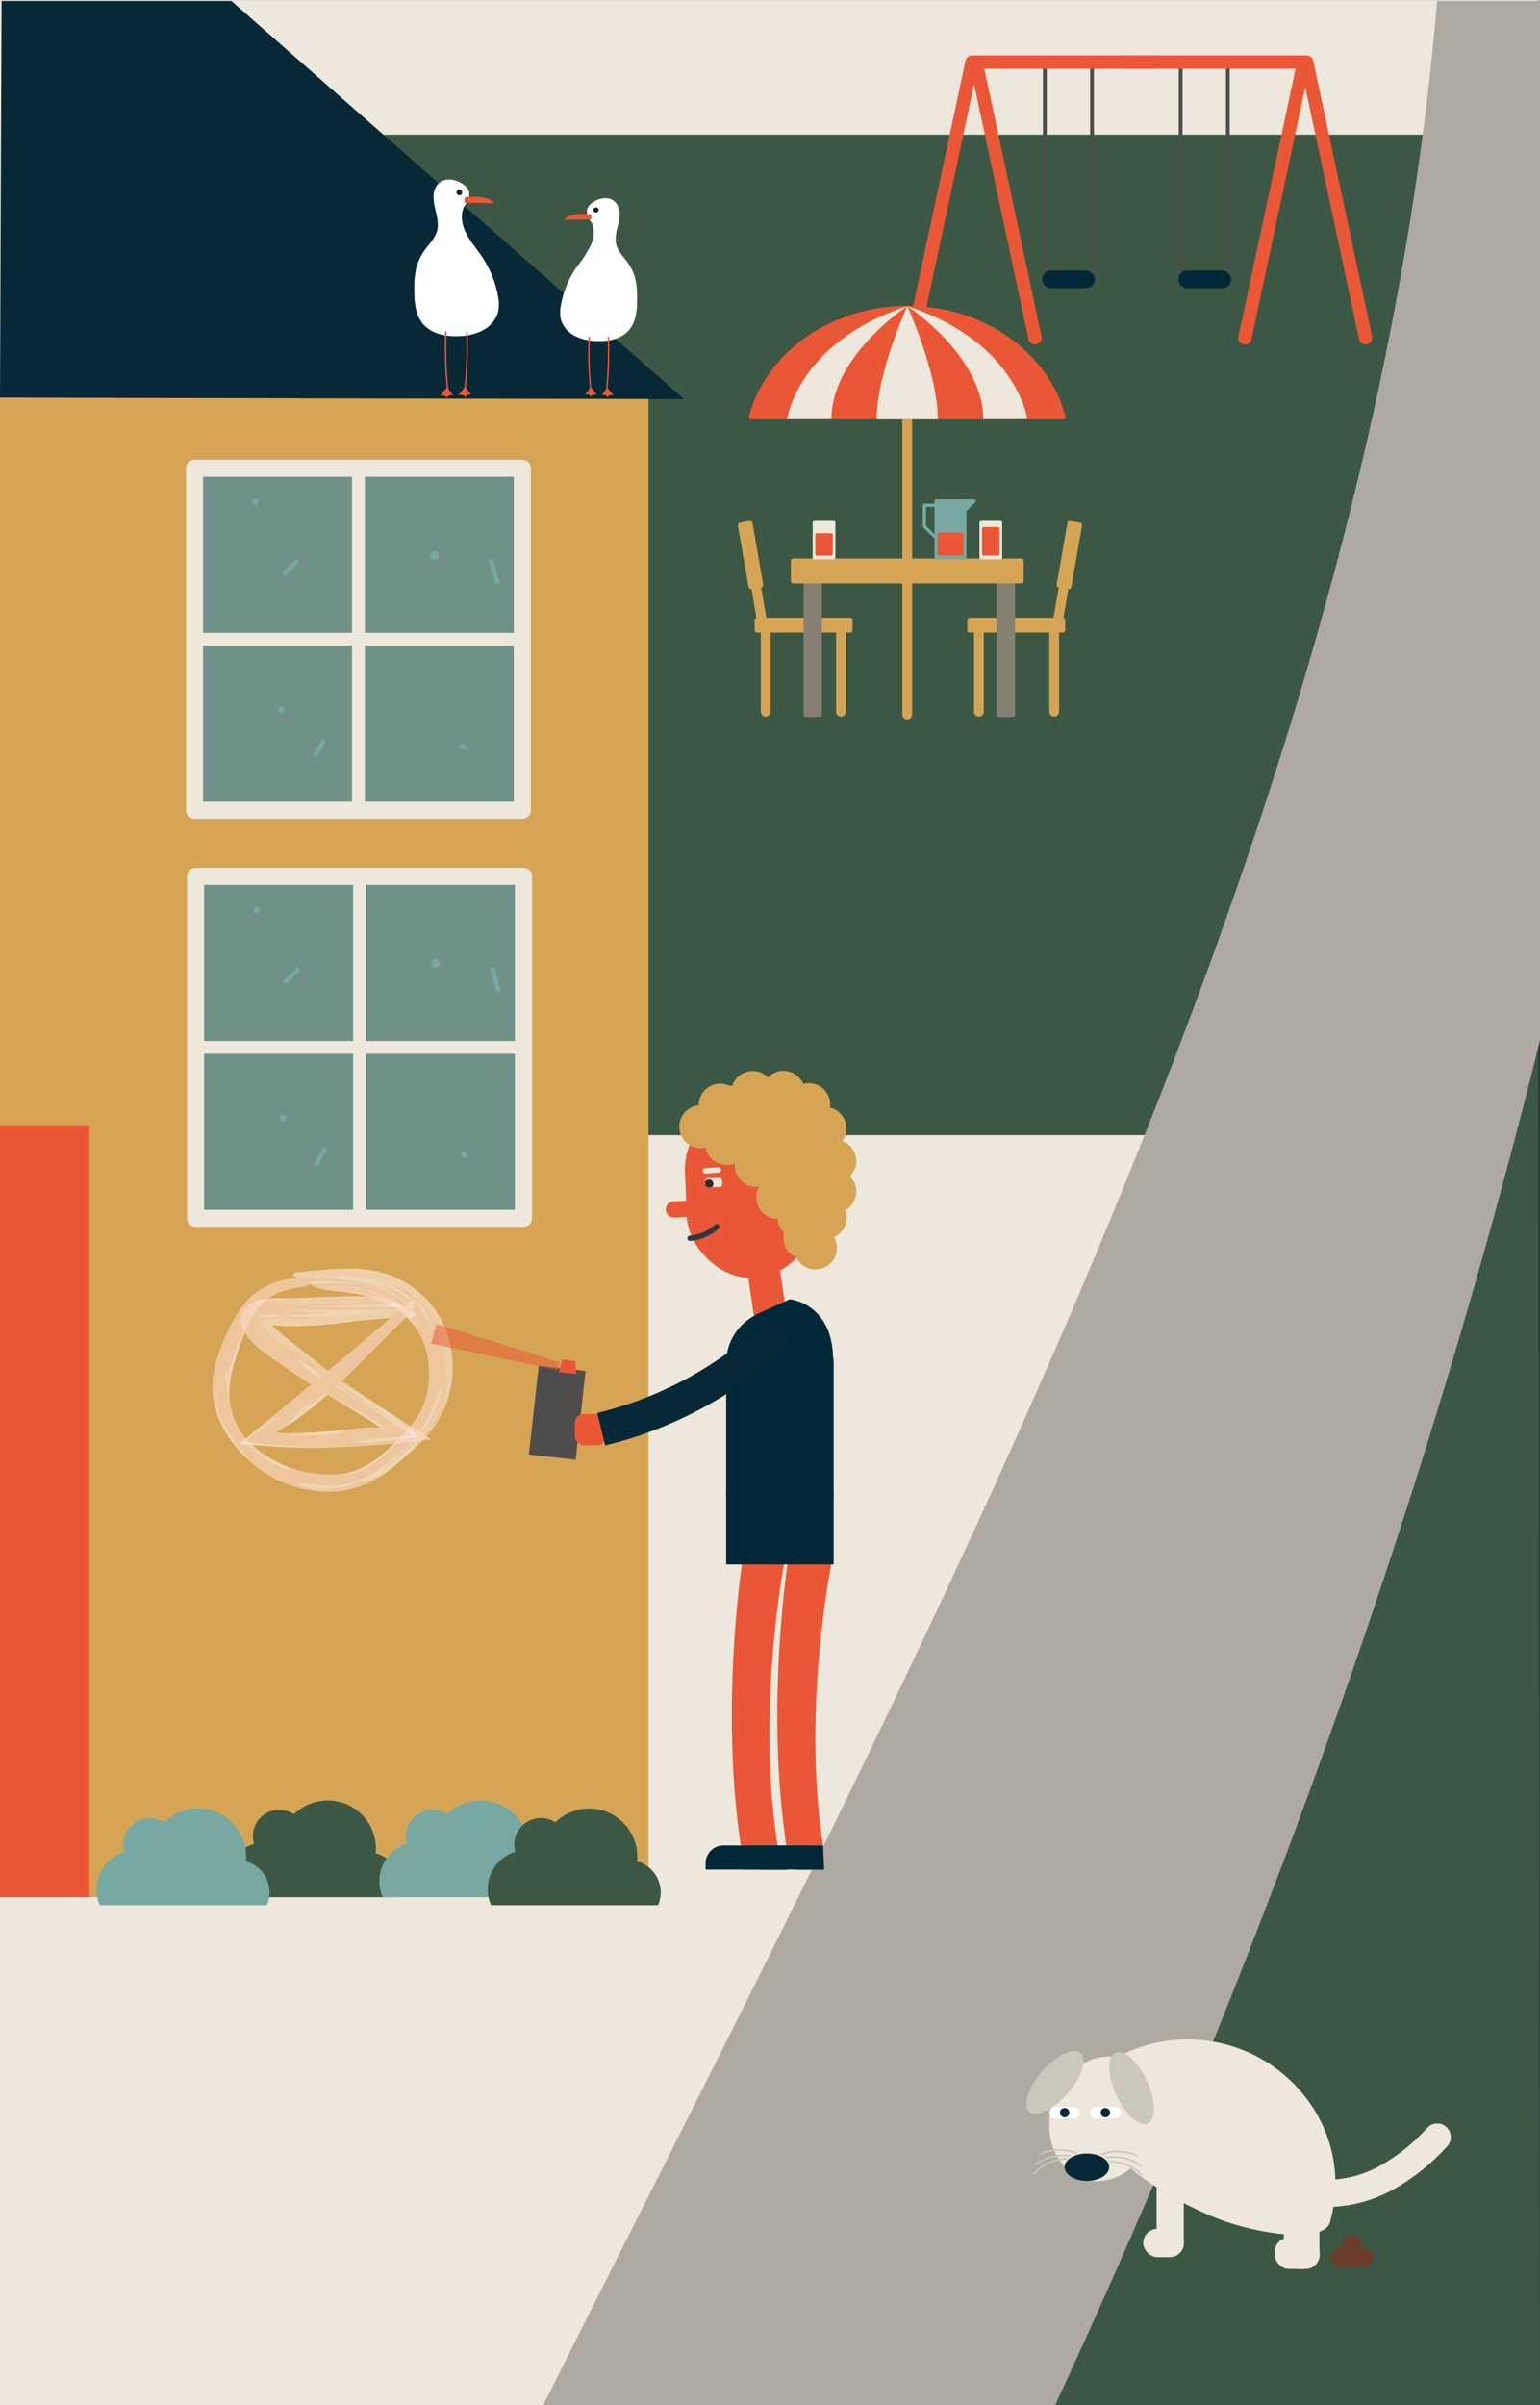 <svg id='f99e219b-ea07-4ce2-8ef9-1c2327c7e173' data-name='Layer 1' xmlns='http://www.w3.org/2000/svg' xmlns:xlink='http://www.w3.org/1999/xlink' viewBox='0 0 466.75 728.56'><rect x="0" y="0" width="466.75" height="728.56" fill="#333333" stroke="none"/><defs><style>.a247cc5a-170e-4ee7-ac40-b5eea400076a,.a2b45f0f-a719-4887-b310-19e642f1a9cf,.a36f2a56-8d18-4df1-97dc-b78d2c88c121,.a67d997e-d107-475d-8e3a-255a5af1b32e,.af14a297-0174-4891-b48c-5d0f9087dbc2,.b20cf7a8-0706-4933-ade3-5124052f14a3,.b213c96b-832f-423f-ab4d-fece70e5ec92,.b2c7c3ff-b319-4bef-8142-cd65507d2a65,.b44b4599-8213-4f92-ae9a-ce5d40f1334f,.bafd34d2-bc1b-47d8-a515-ffd41fcacd50,.bcbeab7f-966e-46c2-8e94-645b570e04c6,.eed12765-9265-40de-9f25-8a96bebb4482,.f471bc74-326e-4c15-bbf7-8d33ff5faecb,.f73bf893-81f8-4d32-8562-4db60f262992,.fcc936b0-d949-44f9-9192-854c1e36fd0c,.ff871b46-bf4f-4204-a305-812c940bd037{fill:none}.a91df6ac-412e-4d1a-ab6b-6a8b852b985d,.be8f3436-e3c0-4e41-a420-fb3c23a1dbd1{fill:#ede8db}.be27ef78-2b53-4bbd-a244-3e18f1b17fa1,.f7e32995-11a2-4adc-a9af-7de6fd1884c5{fill:#3c5743}.aa2428e7-6ac3-4e50-a50e-ef6f3e89b6c5{fill:#aeaaa1}.a42b68ee-bf65-4604-8713-0acab3426970,.b8be300c-9a5b-4890-833e-48e61e093b2a,.f1a685cc-9a70-4839-9436-42bb55c6c447{fill:#d5a555}.a5f53a61-8b38-4ee8-8ef8-a442f5c6a5a4{fill:#062837}.aa4d29d4-4fee-45a7-a023-530d96ad2733,.bb298a63-76c9-4d3b-8ed9-9760d27f6c8c,.bbd85d2c-7c77-4545-a0d7-0177220491d2{fill:#77a9a2}.b204c22b-2213-498b-b6a9-da362a9ccefc{fill:#5e5341;opacity:.27}.a36f2a56-8d18-4df1-97dc-b78d2c88c121,.a67d997e-d107-475d-8e3a-255a5af1b32e,.bcbeab7f-966e-46c2-8e94-645b570e04c6,.be8f3436-e3c0-4e41-a420-fb3c23a1dbd1,.f471bc74-326e-4c15-bbf7-8d33ff5faecb,.ff871b46-bf4f-4204-a305-812c940bd037{stroke:#ede8db}.a247cc5a-170e-4ee7-ac40-b5eea400076a,.a2b45f0f-a719-4887-b310-19e642f1a9cf,.a36f2a56-8d18-4df1-97dc-b78d2c88c121,.a67d997e-d107-475d-8e3a-255a5af1b32e,.ab006a17-d5ee-4b4e-92ca-68f34fccb90d,.af14a297-0174-4891-b48c-5d0f9087dbc2,.b20cf7a8-0706-4933-ade3-5124052f14a3,.b213c96b-832f-423f-ab4d-fece70e5ec92,.b2c7c3ff-b319-4bef-8142-cd65507d2a65,.b8be300c-9a5b-4890-833e-48e61e093b2a,.bafd34d2-bc1b-47d8-a515-ffd41fcacd50,.bbd85d2c-7c77-4545-a0d7-0177220491d2,.bcbeab7f-966e-46c2-8e94-645b570e04c6,.be8f3436-e3c0-4e41-a420-fb3c23a1dbd1,.bfb69e07-68bf-4697-b6a1-0dd8c8b2dcf9,.eed12765-9265-40de-9f25-8a96bebb4482,.f1a685cc-9a70-4839-9436-42bb55c6c447,.f471bc74-326e-4c15-bbf7-8d33ff5faecb,.f73bf893-81f8-4d32-8562-4db60f262992,.ff72adf8-f1da-41dd-9194-08a8a9518e5f,.ff871b46-bf4f-4204-a305-812c940bd037{stroke-linecap:round}.a247cc5a-170e-4ee7-ac40-b5eea400076a,.a2b45f0f-a719-4887-b310-19e642f1a9cf,.a36f2a56-8d18-4df1-97dc-b78d2c88c121,.ab006a17-d5ee-4b4e-92ca-68f34fccb90d,.af14a297-0174-4891-b48c-5d0f9087dbc2,.b20cf7a8-0706-4933-ade3-5124052f14a3,.b213c96b-832f-423f-ab4d-fece70e5ec92,.b2c7c3ff-b319-4bef-8142-cd65507d2a65,.b8be300c-9a5b-4890-833e-48e61e093b2a,.bbd85d2c-7c77-4545-a0d7-0177220491d2,.bcbeab7f-966e-46c2-8e94-645b570e04c6,.be8f3436-e3c0-4e41-a420-fb3c23a1dbd1,.bfb69e07-68bf-4697-b6a1-0dd8c8b2dcf9,.eed12765-9265-40de-9f25-8a96bebb4482,.f1a685cc-9a70-4839-9436-42bb55c6c447,.fcc936b0-d949-44f9-9192-854c1e36fd0c,.ff72adf8-f1da-41dd-9194-08a8a9518e5f{stroke-linejoin:round}.bcbeab7f-966e-46c2-8e94-645b570e04c6{stroke-width:5.17px}.a67d997e-d107-475d-8e3a-255a5af1b32e,.bafd34d2-bc1b-47d8-a515-ffd41fcacd50,.f471bc74-326e-4c15-bbf7-8d33ff5faecb,.f73bf893-81f8-4d32-8562-4db60f262992,.ff871b46-bf4f-4204-a305-812c940bd037{stroke-miterlimit:10}.f471bc74-326e-4c15-bbf7-8d33ff5faecb{stroke-width:3.88px}.ab006a17-d5ee-4b4e-92ca-68f34fccb90d,.ad93fb81-cbaf-472a-8614-feaeb72f049e,.be5314d4-a353-41fa-bd9e-6cf34a170609,.eb34a23d-3a1d-42ac-90d5-666eab3f50ad,.ff72adf8-f1da-41dd-9194-08a8a9518e5f{fill:#ea5736}.bf3c1232-508f-4526-b96a-89dcaab2650a{fill:#ddd}.ffa8504b-9868-45c8-850d-1ad9dc1f29e9{fill:#6b3c2b}.a67d997e-d107-475d-8e3a-255a5af1b32e{stroke-width:8.23px}.ff871b46-bf4f-4204-a305-812c940bd037{stroke-width:10.8px}.b1d6af05-09f6-4b1e-9da9-8cbb36a253fb{fill:#ccc7bc}.bc672955-7512-4811-97cb-5bedd26a44ba{fill:#062838}.b035e48a-0756-481c-8c7b-f3f23dc95480{fill:#fff}.b2c7c3ff-b319-4bef-8142-cd65507d2a65{stroke:#ccc7bc;stroke-width:.5px}.aa4d29d4-4fee-45a7-a023-530d96ad2733,.ad93fb81-cbaf-472a-8614-feaeb72f049e,.ba99ac19-bc32-4d91-a8c9-fd7b21fa665d,.bafd34d2-bc1b-47d8-a515-ffd41fcacd50,.be27ef78-2b53-4bbd-a244-3e18f1b17fa1,.f73bf893-81f8-4d32-8562-4db60f262992{fill-rule:evenodd}.f9c8dd20-6bc2-48eb-8250-607bc5a2c1b3{fill:#1d1d1b}.a247cc5a-170e-4ee7-ac40-b5eea400076a,.a2b45f0f-a719-4887-b310-19e642f1a9cf,.ab006a17-d5ee-4b4e-92ca-68f34fccb90d,.af14a297-0174-4891-b48c-5d0f9087dbc2,.bafd34d2-bc1b-47d8-a515-ffd41fcacd50,.f73bf893-81f8-4d32-8562-4db60f262992,.ff72adf8-f1da-41dd-9194-08a8a9518e5f{stroke:#ea5736}.f73bf893-81f8-4d32-8562-4db60f262992{stroke-width:.45px}.ba99ac19-bc32-4d91-a8c9-fd7b21fa665d,.f29af1b4-2fb8-4de1-bbd7-30b02af58f85{fill:#002838}.b213c96b-832f-423f-ab4d-fece70e5ec92{stroke:#4d4d4c;stroke-width:1.15px}.a2b45f0f-a719-4887-b310-19e642f1a9cf{stroke-width:4.03px}.b8be300c-9a5b-4890-833e-48e61e093b2a,.f1a685cc-9a70-4839-9436-42bb55c6c447{stroke:#d5a555}.b8be300c-9a5b-4890-833e-48e61e093b2a{stroke-width:2.96px}.bfb69e07-68bf-4697-b6a1-0dd8c8b2dcf9,.f1a685cc-9a70-4839-9436-42bb55c6c447,.ff72adf8-f1da-41dd-9194-08a8a9518e5f{stroke-width:1.48px}.bfb69e07-68bf-4697-b6a1-0dd8c8b2dcf9{fill:#867f72;stroke:#867f72}.ab006a17-d5ee-4b4e-92ca-68f34fccb90d,.b20cf7a8-0706-4933-ade3-5124052f14a3,.bbd85d2c-7c77-4545-a0d7-0177220491d2,.be8f3436-e3c0-4e41-a420-fb3c23a1dbd1{stroke-width:.99px}.b20cf7a8-0706-4933-ade3-5124052f14a3,.bbd85d2c-7c77-4545-a0d7-0177220491d2{stroke:#77a9a2}.bafd34d2-bc1b-47d8-a515-ffd41fcacd50{stroke-width:.41px}.be1d723d-cee3-4d51-b637-c913979c3ee7{opacity:.8}.a204bd9d-196f-4ffa-9f1c-23be9a0dfb6c{fill:#feefe9}.e8dfa97e-4f78-404d-9a51-109d3a21243f{fill:#fde7dc}.f30f06b1-23dd-4bc2-8eab-8761f0945305{fill:#fde5d9}.b1e76910-07ed-483e-9828-c0639a41beb2{fill:#fef1ea}.a462d1ca-b010-4482-85f3-88982443fbf0{fill:#fcdacb}.a342dba6-2613-4386-9b5a-b986d9d2efb6{fill:#fbd7c7}.a6ed1206-8647-45ce-97b3-d2b3c711a082{fill:#4e4d4c}.be5314d4-a353-41fa-bd9e-6cf34a170609{opacity:.51}.af14a297-0174-4891-b48c-5d0f9087dbc2{stroke-width:9.85px}.a247cc5a-170e-4ee7-ac40-b5eea400076a{stroke-width:4.92px}.eed12765-9265-40de-9f25-8a96bebb4482{stroke:#30383b}.a36f2a56-8d18-4df1-97dc-b78d2c88c121,.eed12765-9265-40de-9f25-8a96bebb4482{stroke-width:1.64px}.f4cae898-7ec1-44d2-8b47-aa814920eef5{clip-path:url(#b0be474d-4a2c-49b0-8115-6e1ae76329c1)}.fb41adfb-4eb2-4d3c-b3d4-646adc978bcc{fill:#2e2d2c}.fcc936b0-d949-44f9-9192-854c1e36fd0c{stroke:#062837;stroke-width:10.11px}</style><clipPath id='b0be474d-4a2c-49b0-8115-6e1ae76329c1'><rect class='b44b4599-8213-4f92-ae9a-ce5d40f1334f' x='213.7' y='356.89' width='5.14' height='2.77' rx='0.78' transform='translate(-13.87 8.75) rotate(-2.25)'/></clipPath></defs><rect class='a91df6ac-412e-4d1a-ab6b-6a8b852b985d' y='-1801.23' width='465.11' height='2577.43'/><rect class='f7e32995-11a2-4adc-a9af-7de6fd1884c5' x='91' y='40.8' width='359.84' height='303.05'/><polygon class='f7e32995-11a2-4adc-a9af-7de6fd1884c5' points='407.73 242.62 465.96 128.15 466.75 729.65 211.38 729.65 407.73 242.62'/><path class='aa2428e7-6ac3-4e50-a50e-ef6f3e89b6c5' d='M313.21,742.67C422,511.88,500,254.35,517.54-1.81L435.63-.59c-21.05,255.9-162.88,512.47-277.38,741.91Z'/><rect class='a42b68ee-bf65-4604-8713-0acab3426970' y='120.64' width='196.54' height='454.03'/><polygon class='a5f53a61-8b38-4ee8-8ef8-a442f5c6a5a4' points='0 120.5 207.31 120.87 0.73 -60.72 0 120.5'/><g><rect class='bb298a63-76c9-4d3b-8ed9-9760d27f6c8c' x='59.28' y='265.46' width='99.36' height='103.59'/><g><circle class='b44b4599-8213-4f92-ae9a-ce5d40f1334f' cx='132.04' cy='291.84' r='1.33'/><path class='b44b4599-8213-4f92-ae9a-ce5d40f1334f' d='M110,317.34a.92.92,0,1,0,.92.91A.91.91,0,0,0,110,317.34Z'/><path class='b44b4599-8213-4f92-ae9a-ce5d40f1334f' d='M77.68,274.71a.92.92,0,1,0,0,1.83.92.92,0,0,0,0-1.83Z'/><path class='b44b4599-8213-4f92-ae9a-ce5d40f1334f' d='M85.65,337.79a.92.92,0,1,0,.91.91A.92.92,0,0,0,85.65,337.79Z'/><circle class='b44b4599-8213-4f92-ae9a-ce5d40f1334f' cx='140.6' cy='349.79' r='0.91'/><path class='b204c22b-2213-498b-b6a9-da362a9ccefc' d='M60,266.4V370h99.36V266.4Zm17.73,10.14a.92.92,0,1,1,.91-.91A.92.92,0,0,1,77.68,276.54Zm8,63.08a.92.92,0,1,1,.91-.92A.92.92,0,0,1,85.65,339.62Zm1-41.47-.91-.91,4.33-4.34.91.92Zm9.6,54.9-1.12-.64,2.8-5,1.12.64ZM110,319.17a.92.92,0,1,1,.92-.92A.92.92,0,0,1,110,319.17Zm22.07-26a1.33,1.33,0,1,1,1.33-1.33A1.33,1.33,0,0,1,132,293.17Zm8.56,57.53a.92.92,0,1,1,.91-.91A.92.92,0,0,1,140.6,350.7Zm10-50-2.15-7.31,1.24-.36,2.15,7.3Z'/></g><rect class='bcbeab7f-966e-46c2-8e94-645b570e04c6' x='59.28' y='265.46' width='99.36' height='103.59'/><line class='f471bc74-326e-4c15-bbf7-8d33ff5faecb' x1='59.28' y1='317.26' x2='158.64' y2='317.26'/><line class='f471bc74-326e-4c15-bbf7-8d33ff5faecb' x1='108.96' y1='265.46' x2='108.96' y2='369.06'/></g><rect class='eb34a23d-3a1d-42ac-90d5-666eab3f50ad' y='340.81' width='27.12' height='233.85'/><rect class='bf3c1232-508f-4526-b96a-89dcaab2650a' y='-98.06' width='466.18' height='98.36'/><g><rect class='bb298a63-76c9-4d3b-8ed9-9760d27f6c8c' x='58.95' y='141.83' width='99.36' height='103.59'/><g><circle class='b44b4599-8213-4f92-ae9a-ce5d40f1334f' cx='131.7' cy='168.21' r='1.33'/><path class='b44b4599-8213-4f92-ae9a-ce5d40f1334f' d='M109.64,193.71a.92.92,0,1,0,.91.91A.92.92,0,0,0,109.64,193.71Z'/><path class='b44b4599-8213-4f92-ae9a-ce5d40f1334f' d='M77.35,151.08a.92.92,0,1,0,.91.92A.92.92,0,0,0,77.35,151.08Z'/><path class='b44b4599-8213-4f92-ae9a-ce5d40f1334f' d='M85.31,214.16a.92.92,0,1,0,.92.91A.91.91,0,0,0,85.31,214.16Z'/><circle class='b44b4599-8213-4f92-ae9a-ce5d40f1334f' cx='140.26' cy='226.16' r='0.91'/><path class='b204c22b-2213-498b-b6a9-da362a9ccefc' d='M59.62,142.77V246.36H159V142.77Zm17.73,10.14a.92.92,0,1,1,.91-.91A.92.92,0,0,1,77.35,152.91Zm8,63.08a.92.92,0,1,1,.92-.92A.92.92,0,0,1,85.31,216Zm1-41.47-.91-.91,4.33-4.33.92.91Zm9.61,54.9-1.13-.63,2.8-5,1.13.64Zm13.71-33.88a.92.92,0,1,1,.91-.92A.92.92,0,0,1,109.64,195.54Zm22.06-26a1.33,1.33,0,1,1,1.33-1.33A1.33,1.33,0,0,1,131.7,169.54Zm8.56,57.54a.92.92,0,1,1,.92-.92A.92.92,0,0,1,140.26,227.08Zm10-50.05-2.15-7.31,1.23-.36,2.16,7.3Z'/></g><rect class='bcbeab7f-966e-46c2-8e94-645b570e04c6' x='58.95' y='141.83' width='99.36' height='103.59'/><line class='f471bc74-326e-4c15-bbf7-8d33ff5faecb' x1='58.95' y1='193.63' x2='158.31' y2='193.63'/><line class='f471bc74-326e-4c15-bbf7-8d33ff5faecb' x1='108.63' y1='141.83' x2='108.63' y2='245.43'/></g><g><rect class='ffa8504b-9868-45c8-850d-1ad9dc1f29e9' x='403.15' y='680.85' width='13.08' height='5.86' rx='2.93'/><rect class='ffa8504b-9868-45c8-850d-1ad9dc1f29e9' x='406.76' y='676.85' width='5.86' height='5.86' rx='2.93'/><rect class='a91df6ac-412e-4d1a-ab6b-6a8b852b985d' x='346.5' y='675.15' width='12.34' height='8.57' rx='4.28'/><rect class='a91df6ac-412e-4d1a-ab6b-6a8b852b985d' x='386.34' y='677.83' width='13.63' height='9.47' rx='4.28'/><g><g><path class='b44b4599-8213-4f92-ae9a-ce5d40f1334f' d='M361.68,672.06l7.59,2.93'/><path class='a91df6ac-412e-4d1a-ab6b-6a8b852b985d' d='M403,673.42a42.15,42.15,0,0,0-3.73-32.77,45.18,45.18,0,0,0-59.91-17.9,42.14,42.14,0,0,0-21.09,25.36l42.36,12.66Z'/><path class='a91df6ac-412e-4d1a-ab6b-6a8b852b985d' d='M403,673.38c1.36-4.58-9.38-11.84-24-16.2s-39.5-6.35-37.81-2.26c1.27,3.06,18.24,14.48,32.86,18.85S401.67,678,403,673.38Z'/><ellipse class='a91df6ac-412e-4d1a-ab6b-6a8b852b985d' cx='331.79' cy='639.98' rx='19.04' ry='15.89' transform='matrix(0.29, -0.96, 0.96, 0.29, -376.37, 774.76)'/><line class='a67d997e-d107-475d-8e3a-255a5af1b32e' x1='354.66' y1='652.32' x2='354.66' y2='679.26'/><line class='ff871b46-bf4f-4204-a305-812c940bd037' x1='394.5' y1='656.1' x2='394.5' y2='681.93'/><ellipse class='b1d6af05-09f6-4b1e-9da9-8cbb36a253fb' cx='319.74' cy='630.73' rx='11.81' ry='5.13' transform='translate(-365.42 455.77) rotate(-48.79)'/><ellipse class='b1d6af05-09f6-4b1e-9da9-8cbb36a253fb' cx='343.01' cy='632.43' rx='5.13' ry='11.81' transform='translate(-232.7 200.94) rotate(-24.67)'/><ellipse class='bc672955-7512-4811-97cb-5bedd26a44ba' cx='329.42' cy='656.47' rx='6.75' ry='4.15'/><rect class='b035e48a-0756-481c-8c7b-f3f23dc95480' x='318.02' y='638.24' width='9.3' height='3.42' rx='1.71'/><rect class='b035e48a-0756-481c-8c7b-f3f23dc95480' x='330.37' y='638.24' width='9.3' height='3.42' rx='1.71'/><circle class='bc672955-7512-4811-97cb-5bedd26a44ba' cx='322.67' cy='639.95' r='1.42'/><circle class='bc672955-7512-4811-97cb-5bedd26a44ba' cx='335.02' cy='639.95' r='1.42'/><path class='a67d997e-d107-475d-8e3a-255a5af1b32e' d='M401.32,664.39a37.5,37.5,0,0,0,18.94-4.75,59.9,59.9,0,0,0,15.34-12.3'/></g><path class='b2c7c3ff-b319-4bef-8142-cd65507d2a65' d='M315.43,652.45a13.84,13.84,0,0,1,10.79-.23'/><path class='b2c7c3ff-b319-4bef-8142-cd65507d2a65' d='M344.46,652.93a13.89,13.89,0,0,0-10.79-.23'/><path class='b2c7c3ff-b319-4bef-8142-cd65507d2a65' d='M324.38,653.1a13.85,13.85,0,0,0-10.49,2.57'/><path class='b2c7c3ff-b319-4bef-8142-cd65507d2a65' d='M335.42,653.57a13.84,13.84,0,0,1,10.49,2.57'/><path class='b2c7c3ff-b319-4bef-8142-cd65507d2a65' d='M323.32,653.93a13.89,13.89,0,0,0-9.86,4.41'/><path class='b2c7c3ff-b319-4bef-8142-cd65507d2a65' d='M336.16,654.76a13.9,13.9,0,0,1,10,4.12'/></g></g><g><path class='b035e48a-0756-481c-8c7b-f3f23dc95480' d='M140.14,64a16.89,16.89,0,0,1,1.45-2.88,4.33,4.33,0,0,0,.56-3.1,4.23,4.23,0,0,0-1.65-2.09c-2.13-1.6-5.35-2.25-7.38-.51s-1.91,4.53-1.41,7,1.39,4.94.79,7.36S130,73.94,128.55,76a15.78,15.78,0,0,0-2.43,5.4,27.54,27.54,0,0,0-.54,6.73c0,3.45.33,7.14,2.49,9.83,2.57,3.19,7.08,4.08,11.17,3.86a16.45,16.45,0,0,0,7.18-1.81A9,9,0,0,0,151,94.33a11.16,11.16,0,0,0,.06-3.91,31.55,31.55,0,0,0-5.78-13.81c-1.57-2.24-3.37-4.36-4.44-6.88s-1.29-5.61.26-7.87'/><path class='ad93fb81-cbaf-472a-8614-feaeb72f049e' d='M141.18,59.7c3.09-.22,6.73-.26,8.68,1.84l-9.09-.13,0-1.56'/><circle class='f9c8dd20-6bc2-48eb-8250-607bc5a2c1b3' cx='139.22' cy='58.29' r='0.85'/><path class='f73bf893-81f8-4d32-8562-4db60f262992' d='M135.14,100.53a122,122,0,0,0,.46,16.77'/><path class='f73bf893-81f8-4d32-8562-4db60f262992' d='M141.49,100.53A122,122,0,0,1,141,117.3'/><path class='ad93fb81-cbaf-472a-8614-feaeb72f049e' d='M133.35,120a1.64,1.64,0,0,1,1.21-.16,1.66,1.66,0,0,1,1,.71,1.21,1.21,0,0,1,.52-.72,1.28,1.28,0,0,1,.39-.07,5.58,5.58,0,0,1,1,0c-.16,0-.45-.41-.55-.53a6.14,6.14,0,0,1-.49-.65c-.3-.45-.52-1-.8-1.42a13.87,13.87,0,0,0-1.09,1.34Z'/><path class='ad93fb81-cbaf-472a-8614-feaeb72f049e' d='M138.85,119.83a1.66,1.66,0,0,1,1.21-.17,1.69,1.69,0,0,1,1,.71,1.16,1.16,0,0,1,.52-.71,1,1,0,0,1,.38-.08,4.76,4.76,0,0,1,1,0c-.16,0-.45-.42-.55-.54a5.2,5.2,0,0,1-.48-.65c-.3-.45-.52-1-.81-1.41a13.92,13.92,0,0,0-1.08,1.33Z'/></g><path class='b44b4599-8213-4f92-ae9a-ce5d40f1334f' d='M123.39,517.15l.71,34.6'/><path class='be27ef78-2b53-4bbd-a244-3e18f1b17fa1' d='M113.86,561.38c0-.45.07-.91.07-1.38A14.6,14.6,0,0,0,89.1,549.57a8,8,0,0,0-12.45,6.75A7.81,7.81,0,0,0,77,558.5a11.91,11.91,0,0,0-7.36,16.17h50.61a9.75,9.75,0,0,0-6.35-13.29Z'/><path class='aa4d29d4-4fee-45a7-a023-530d96ad2733' d='M74.54,563.82c0-.45.07-.92.07-1.38A14.61,14.61,0,0,0,49.78,552a8.06,8.06,0,0,0-12.45,6.76,8.18,8.18,0,0,0,.31,2.17,11.91,11.91,0,0,0-7.36,16.17H80.89a9.74,9.74,0,0,0-6.35-13.28Z'/><path class='aa4d29d4-4fee-45a7-a023-530d96ad2733' d='M160.23,561.38a12.5,12.5,0,0,0,.07-1.38,14.6,14.6,0,0,0-24.83-10.43A8,8,0,0,0,123,556.32a8.2,8.2,0,0,0,.31,2.18A11.91,11.91,0,0,0,116,574.67h50.61a9.75,9.75,0,0,0-6.35-13.29Z'/><path class='be27ef78-2b53-4bbd-a244-3e18f1b17fa1' d='M193.09,563.82c0-.45.07-.92.07-1.38A14.61,14.61,0,0,0,168.33,552a8.06,8.06,0,0,0-12.45,6.76,7.8,7.8,0,0,0,.31,2.17,11.88,11.88,0,0,0-7.36,16.17h50.61a9.74,9.74,0,0,0-6.35-13.28Z'/><rect class='f29af1b4-2fb8-4de1-bbd7-30b02af58f85' x='252.83' y='96.07' width='17.16' height='5.77' rx='2.88'/><g><line class='b213c96b-832f-423f-ab4d-fece70e5ec92' x1='316.68' y1='18.79' x2='316.68' y2='85.24'/><line class='b213c96b-832f-423f-ab4d-fece70e5ec92' x1='330.98' y1='18.79' x2='330.98' y2='85.24'/><line class='b213c96b-832f-423f-ab4d-fece70e5ec92' x1='357.84' y1='18.79' x2='357.84' y2='85.24'/><line class='b213c96b-832f-423f-ab4d-fece70e5ec92' x1='372.14' y1='18.79' x2='372.14' y2='85.24'/><polyline class='a2b45f0f-a719-4887-b310-19e642f1a9cf' points='276.76 102.35 294.61 18.79 349.41 18.79'/><polyline class='a2b45f0f-a719-4887-b310-19e642f1a9cf' points='413.89 102.35 396.04 18.79 341.24 18.79'/><line class='a2b45f0f-a719-4887-b310-19e642f1a9cf' x1='313.7' y1='102.35' x2='295.85' y2='18.79'/><line class='a2b45f0f-a719-4887-b310-19e642f1a9cf' x1='377.32' y1='102.35' x2='395.17' y2='18.79'/><rect class='f29af1b4-2fb8-4de1-bbd7-30b02af58f85' x='315.84' y='81.94' width='15.98' height='5.37' rx='2.69'/><rect class='f29af1b4-2fb8-4de1-bbd7-30b02af58f85' x='357.13' y='81.94' width='15.98' height='5.37' rx='2.69'/></g><g><line class='b8be300c-9a5b-4890-833e-48e61e093b2a' x1='254.88' y1='188.99' x2='254.88' y2='215.59'/><line class='b8be300c-9a5b-4890-833e-48e61e093b2a' x1='232.07' y1='188.99' x2='232.07' y2='215.59'/><line class='b8be300c-9a5b-4890-833e-48e61e093b2a' x1='229.13' y1='177.5' x2='230.88' y2='187.84'/><rect class='f1a685cc-9a70-4839-9436-42bb55c6c447' x='229.46' y='187.84' width='28.19' height='3.02' transform='translate(487.11 378.7) rotate(-180)'/><rect class='f1a685cc-9a70-4839-9436-42bb55c6c447' x='218.01' y='166.6' width='18.92' height='3.02' transform='translate(100.84 421.03) rotate(-99.87)'/></g><g><line class='b8be300c-9a5b-4890-833e-48e61e093b2a' x1='296.7' y1='188.99' x2='296.7' y2='215.59'/><line class='b8be300c-9a5b-4890-833e-48e61e093b2a' x1='319.51' y1='188.99' x2='319.51' y2='215.59'/><line class='b8be300c-9a5b-4890-833e-48e61e093b2a' x1='322.45' y1='177.5' x2='320.69' y2='187.84'/><rect class='f1a685cc-9a70-4839-9436-42bb55c6c447' x='293.92' y='187.84' width='28.19' height='3.02'/><rect class='f1a685cc-9a70-4839-9436-42bb55c6c447' x='314.64' y='166.6' width='18.92' height='3.02' transform='translate(102.93 458.6) rotate(-80.13)'/></g><rect class='bfb69e07-68bf-4697-b6a1-0dd8c8b2dcf9' x='244.28' y='172.93' width='4.1' height='43.52'/><rect class='bfb69e07-68bf-4697-b6a1-0dd8c8b2dcf9' x='302.82' y='172.93' width='4.1' height='43.52'/><line class='b8be300c-9a5b-4890-833e-48e61e093b2a' x1='274.97' y1='103.66' x2='274.97' y2='216.46'/><g><path class='ff72adf8-f1da-41dd-9194-08a8a9518e5f' d='M227.72,126.28h94.5C317.19,107.44,298,93.4,275,93.4S232.76,107.44,227.72,126.28Z'/><path class='a91df6ac-412e-4d1a-ab6b-6a8b852b985d' d='M275,92.74S265.7,113,265.7,127H275Z'/><path class='a91df6ac-412e-4d1a-ab6b-6a8b852b985d' d='M275,92.74S284.24,113,284.24,127H275Z'/><path class='a91df6ac-412e-4d1a-ab6b-6a8b852b985d' d='M275,92.74s-23,15-23,34.21H238.57S241.77,103.62,275,92.74Z'/><path class='a91df6ac-412e-4d1a-ab6b-6a8b852b985d' d='M275,92.74s23,15,23,34.21h13.37S308.18,103.62,275,92.74Z'/></g><rect class='f1a685cc-9a70-4839-9436-42bb55c6c447' x='240.44' y='169.91' width='69.07' height='6.05'/><rect class='be8f3436-e3c0-4e41-a420-fb3c23a1dbd1' x='297.35' y='158.28' width='5.9' height='10.66'/><rect class='ab006a17-d5ee-4b4e-92ca-68f34fccb90d' x='298.14' y='160.14' width='4.32' height='7.66'/><rect class='be8f3436-e3c0-4e41-a420-fb3c23a1dbd1' x='246.8' y='158.28' width='5.9' height='10.66'/><rect class='ab006a17-d5ee-4b4e-92ca-68f34fccb90d' x='247.59' y='162.02' width='4.32' height='5.77'/><rect class='bbd85d2c-7c77-4545-a0d7-0177220491d2' x='283.74' y='151.76' width='8.68' height='17.17'/><polyline class='b20cf7a8-0706-4933-ade3-5124052f14a3' points='284.24 153.06 280.17 153.06 280.17 159.43 283.85 163.1'/><polyline class='bbd85d2c-7c77-4545-a0d7-0177220491d2' points='291.8 151.76 295.26 151.76 292.2 154.82'/><rect class='ab006a17-d5ee-4b4e-92ca-68f34fccb90d' x='284.64' y='161.75' width='6.88' height='6.05'/><g><path class='b035e48a-0756-481c-8c7b-f3f23dc95480' d='M179.8,68.81a16.58,16.58,0,0,0-1.32-2.63,3.86,3.86,0,0,1-.51-2.83,3.78,3.78,0,0,1,1.5-1.9c1.95-1.46,4.88-2.05,6.73-.47s1.75,4.14,1.29,6.36-1.27,4.51-.72,6.71,2.31,3.83,3.61,5.68a14.71,14.71,0,0,1,2.21,4.93,25.31,25.31,0,0,1,.49,6.14c0,3.15-.3,6.52-2.27,9-2.34,2.91-6.46,3.72-10.19,3.52a15.16,15.16,0,0,1-6.56-1.65,8.24,8.24,0,0,1-4.14-5.16,10.43,10.43,0,0,1,0-3.57,28.84,28.84,0,0,1,5.27-12.6A34.83,34.83,0,0,0,179.19,74c1-2.29,1.18-5.11-.23-7.17'/><path class='ad93fb81-cbaf-472a-8614-feaeb72f049e' d='M178.85,64.89c-2.82-.21-6.14-.24-7.92,1.68l8.29-.12,0-1.43'/><circle class='f9c8dd20-6bc2-48eb-8250-607bc5a2c1b3' cx='180.64' cy='63.6' r='0.78'/><path class='bafd34d2-bc1b-47d8-a515-ffd41fcacd50' d='M184.36,102.13a111.68,111.68,0,0,1-.42,15.3'/><path class='bafd34d2-bc1b-47d8-a515-ffd41fcacd50' d='M178.57,102.13a110.11,110.11,0,0,0,.41,15.3'/><path class='ad93fb81-cbaf-472a-8614-feaeb72f049e' d='M186,119.88a1.51,1.51,0,0,0-1.1-.15,1.49,1.49,0,0,0-.9.65,1.17,1.17,0,0,0-.48-.66.83.83,0,0,0-.35-.06,4.59,4.59,0,0,0-.91,0c.14,0,.4-.38.5-.49a6,6,0,0,0,.44-.59c.27-.42.47-.87.73-1.29a11.71,11.71,0,0,1,1,1.22Z'/><path class='ad93fb81-cbaf-472a-8614-feaeb72f049e' d='M181,119.74a1.51,1.51,0,0,0-1.1-.16,1.56,1.56,0,0,0-.91.66,1.11,1.11,0,0,0-.47-.66,1.1,1.1,0,0,0-.36-.07,4.63,4.63,0,0,0-.91,0c.15,0,.41-.39.5-.49a6.14,6.14,0,0,0,.45-.59c.27-.42.47-.88.73-1.3a12.86,12.86,0,0,1,1,1.22Z'/></g><g class='be1d723d-cee3-4d51-b637-c913979c3ee7'><g class='be1d723d-cee3-4d51-b637-c913979c3ee7'><path class='a204bd9d-196f-4ffa-9f1c-23be9a0dfb6c' d='M122.35,390.46a25.31,25.31,0,0,1,7.3,6.77,27.65,27.65,0,0,1,4.22,8.9,47.69,47.69,0,0,1,.89,18A35.44,35.44,0,0,1,134,428c.32-.59.55-1.22.82-1.82a32.31,32.31,0,0,0,.41-23.06,28.17,28.17,0,0,0-6.75-10.31,30.65,30.65,0,0,0-10.09-6.48,31.72,31.72,0,0,0-7-1.68,48.24,48.24,0,0,0-7.09-.34c-4.7.11-9.33.72-14.08,1.08A1.09,1.09,0,0,0,89,386.5a18.59,18.59,0,0,1,2.6,1.15,96.5,96.5,0,0,1,11.61-1.14,34.76,34.76,0,0,1,11.91,1.65C117.69,389.05,120.91,389.49,122.35,390.46Z'/><path class='e8dfa97e-4f78-404d-9a51-109d3a21243f' d='M91.32,387.6l.15.08,1.16-.16Z'/><path class='f30f06b1-23dd-4bc2-8eab-8761f0945305' d='M110.44,386.8a24.45,24.45,0,0,1,7.65,2.2,15.16,15.16,0,0,1,4.26,1.46,25.31,25.31,0,0,1,7.3,6.77,27.65,27.65,0,0,1,4.22,8.9,47.69,47.69,0,0,1,.89,18A34.69,34.69,0,0,1,134,428c.33-.64.59-1.31.88-2a32.31,32.31,0,0,0,2-15.82c-.08-.3-.15-.59-.24-.87-1-2.92-1.33-5.8-2.66-8.59a33.22,33.22,0,0,0-7.7-9.4,29,29,0,0,0-10.5-5.66,20.22,20.22,0,0,0-4.54-.71c-1.57-.12-3.18-.17-4.84-.35l-3.31-.27c-4.37.18-8.68.74-13.1,1.07a1.11,1.11,0,0,0-1.17,1.12c.52.19,1,.38,1.44.59,3.57-.21,7.16-.55,10.86-.51a42.18,42.18,0,0,1,9.75.48A2.44,2.44,0,0,0,110.44,386.8Z'/><path class='e8dfa97e-4f78-404d-9a51-109d3a21243f' d='M110.55,387.88c.44.1,1.11-.27.36-.81a42.18,42.18,0,0,0-9.75-.48A33.75,33.75,0,0,1,110.55,387.88Z'/><path class='b1e76910-07ed-483e-9828-c0639a41beb2' d='M109.62,390.15a43,43,0,0,1,8.11,2.61,16.53,16.53,0,0,1,6.16,4.51,13.74,13.74,0,0,1,3,6.28,16.42,16.42,0,0,1,1,2,26.26,26.26,0,0,1,2,13.79,25,25,0,0,1-1.79,6.8,23.92,23.92,0,0,1-3.74,6,72.56,72.56,0,0,1-5.25,5.49,50.44,50.44,0,0,1-5.69,4.83,19.62,19.62,0,0,1-3,1.81c-.52.25-1,.55-1.55.75l-1.61.6a22.93,22.93,0,0,1-6.72,1.09,36.56,36.56,0,0,1-6.78-.53,37.25,37.25,0,0,1-6.61-1.87A34.28,34.28,0,0,1,80.8,441c-1-.61-2-1.41-3-2.13s-1.92-1.62-2.8-2.54a21.21,21.21,0,0,1-4.27-7.18,21.53,21.53,0,0,1-1.23-7.79,38.05,38.05,0,0,1,1.91-9.88,98.61,98.61,0,0,1,3.63-9.77c1.41-3.11,3.12-6.05,5.85-8.12a21.73,21.73,0,0,1,10.3-3.77c4.22-.55,4.69-3.25,3.63-3.25a54.47,54.47,0,0,0-10.28,1.59,22.55,22.55,0,0,0-5,2.11,19,19,0,0,0-4.3,3.4,34.66,34.66,0,0,0-5.69,8.63,62.34,62.34,0,0,0-3.75,9.32,28.79,28.79,0,0,0-1.29,10.3A26.43,26.43,0,0,0,67.37,432a34.39,34.39,0,0,0,6.06,8.41,37.19,37.19,0,0,0,23.29,11.32,14.37,14.37,0,0,0,2,.1c.67,0,1.33,0,2,0a30.32,30.32,0,0,0,3.93-.46,29.72,29.72,0,0,0,3.83-.94c.62-.2,1.23-.46,1.84-.69l.92-.36.88-.44c4.77-2.28,8.56-5.76,12.18-9a63.91,63.91,0,0,0,5.34-5.33A30.28,30.28,0,0,0,134,428a35.44,35.44,0,0,0,.75-3.83,47.69,47.69,0,0,0-.89-18,27.65,27.65,0,0,0-4.22-8.9,25.31,25.31,0,0,0-7.3-6.77c-1.44-1-4.66-1.41-7.19-2.3a34.76,34.76,0,0,0-11.91-1.65,96.5,96.5,0,0,0-11.61,1.14,49.43,49.43,0,0,0,4.57,2.42C100.76,389.37,105.4,389,109.62,390.15Z'/><path class='a462d1ca-b010-4482-85f3-88982443fbf0' d='M109.62,390.15c-4.22-1.12-8.86-.78-13.41-.08a11.28,11.28,0,0,0,2.61.72c5.53.56,11.05,1.08,16,3a23,23,0,0,1,12,9.75,13.74,13.74,0,0,0-3-6.28,16.53,16.53,0,0,0-6.16-4.51A43,43,0,0,0,109.62,390.15Z'/><path class='f30f06b1-23dd-4bc2-8eab-8761f0945305' d='M109.62,390.15c-4-1.06-8.44-.82-12.79-.17,1.49.06,3,.1,4.46.14a41,41,0,0,1,10.93,1.47,22.26,22.26,0,0,1,9.08,5.17,26.06,26.06,0,0,0-9.93-4.87,40,40,0,0,0-11.6-1c5.37.53,10.7,1.09,15.5,3a22.94,22.94,0,0,1,11.6,9.57,13.83,13.83,0,0,0-3-6.26,16.53,16.53,0,0,0-6.16-4.51A43,43,0,0,0,109.62,390.15Z'/><path class='a342dba6-2613-4386-9b5a-b986d9d2efb6' d='M120.81,394.2a28.07,28.07,0,0,0-12.44-5.05,48.71,48.71,0,0,0-14,.14c.42.22.84.44,1.29.63l1.17.06c4.35-.65,8.77-.89,12.79.17a43,43,0,0,1,8.11,2.61,16.53,16.53,0,0,1,6.16,4.51,13.83,13.83,0,0,1,3,6.26,15.93,15.93,0,0,1,.92,1.85,26,26,0,0,1,2.07,14.08,24.71,24.71,0,0,1-1.88,6.92,24.4,24.4,0,0,1-3.93,6.05,49.32,49.32,0,0,1-4.45,5.31,44,44,0,0,1-5.21,4.76,25.79,25.79,0,0,1-2.87,1.89,22.12,22.12,0,0,1-3.06,1.39,20.4,20.4,0,0,1-6.47,1.29,9.77,9.77,0,0,0,1.52-.22c.5-.1,1-.17,1.51-.29a22.47,22.47,0,0,0,2.9-1c.47-.2,1-.38,1.41-.6l1.34-.75a18.14,18.14,0,0,0,2.6-1.74,19.46,19.46,0,0,1-3,1.76c-.51.23-1,.54-1.52.72l-1.57.59a22.65,22.65,0,0,1-6.57,1.08A34.93,34.93,0,0,1,89.25,445a4.15,4.15,0,0,1-1.82.13,7,7,0,0,1-1.23-.22,12.46,12.46,0,0,1-1.43-.57c-3.24-1.52-6-3.75-8.93-6-.34-.38.08-.63-.56-1.4a14.4,14.4,0,0,0,5.69,4.2,34,34,0,0,1-3-2.14c-.48-.39-.94-.82-1.42-1.23s-1-.84-1.41-1.3a21.33,21.33,0,0,1-5.38-11.54c-.14-.42-.24-.85-.34-1.28a30,30,0,0,1-.78-6.76,22.28,22.28,0,0,0-.3,2.88,12.46,12.46,0,0,1,.38-5c0,.71-.08,1.41-.08,2.1a33.24,33.24,0,0,1,1.93-6.71,20.72,20.72,0,0,0-1.45,8.32,33.8,33.8,0,0,1,5.08-14.91c0,.14-.07.28-.1.41,1.43-3.56,3.05-7,5.82-9.57s6.81-4,11.13-4.6,4.7-3.25,3.63-3.24c-2.34.21-4.74.42-7.16.88a26.28,26.28,0,0,0-7.15,2.34,19.62,19.62,0,0,0-5.93,4.77,33.08,33.08,0,0,0-4,6c-1.11,2.1-2.06,4.18-3,6.34a45.73,45.73,0,0,0-2.22,6.73,28.19,28.19,0,0,0-.8,7.25,25.1,25.1,0,0,0,1.32,7.26,26.49,26.49,0,0,1-.22-6.65,10.81,10.81,0,0,1,.42-2.68,24.09,24.09,0,0,0-.42,2.68,26.94,26.94,0,0,0,1.39,8.06,3.7,3.7,0,0,0,1.45,2.45,21.44,21.44,0,0,0,3.07,5.15c1.24,1.66,2.68,3.12,3.86,4.6a4,4,0,0,1,.55.95c.46.39.91.79,1.38,1.17L78.69,445c1,.75,2,1.32,3,2a35.35,35.35,0,0,0,19.13,4.87,30.54,30.54,0,0,0,17.88-7.14,34.41,34.41,0,0,1-3.9,2.28,27.81,27.81,0,0,1-4,1.53c-1.84.36-4.43,1.43-7.58,1.95a29.37,29.37,0,0,1-10,.09,5.45,5.45,0,0,1-2-.65c-.59-.3-1.18-.57-1.92-.88,2.9.23,6,.79,9.24.93a23.91,23.91,0,0,0,9.64-1.34l1.49-.63.78-.31.76-.39,1.56-.79c.52-.3,1-.61,1.55-.93a47.88,47.88,0,0,0,6-4.63,66.22,66.22,0,0,0,5.54-5.44,22.39,22.39,0,0,0,4-6.13c1.45-3.49,2.88-6.71,3.89-9.76a11.92,11.92,0,0,1-.63,4.36,27.7,27.7,0,0,1-3,6.68,37.73,37.73,0,0,1-4.53,5.66c-1.66,1.74-3.35,3.39-5.09,5A55.27,55.27,0,0,1,115,446a40.67,40.67,0,0,0,6-4.5c1.85-1.65,3.62-3.31,5.35-5.1a38.9,38.9,0,0,0,4.74-5.93,33.3,33.3,0,0,0,3.33-7.09,25.45,25.45,0,0,1-3.84,8.33c-1.71,2.47-3.64,4.6-5.3,6.85.41-.24.83-.5,1.24-.79a46.44,46.44,0,0,0,4.11-4.47A29.06,29.06,0,0,0,134,428a34.69,34.69,0,0,0,.74-3.79,47.69,47.69,0,0,0-.89-18,27.65,27.65,0,0,0-4.22-8.9,25.31,25.31,0,0,0-7.3-6.77,15.16,15.16,0,0,0-4.26-1.46,30.2,30.2,0,0,1,9.75,7.49c-1-1.37-2-2.63-2.9-3.87a18.28,18.28,0,0,1,3.78,4.13c1,1.49,1.87,3.06,2.82,4.78a39.15,39.15,0,0,0-3.7-5,29.69,29.69,0,0,1,3.71,6.7c-1.29-2.14-2.36-4.25-3.81-6.2a14.29,14.29,0,0,0-5.54-4.77,18.08,18.08,0,0,1,2.47,2,30.67,30.67,0,0,0-2.53-2l.06,0a23,23,0,0,0-8.67-3.35,23.89,23.89,0,0,1,7,3.49,35.45,35.45,0,0,1,5.68,5.15c.6.62,1.15,1.29,1.69,2-.56-.67-1.11-1.34-1.69-2a31.6,31.6,0,0,0-15.4-8.85c-5.9-1.47-12.13-1.51-18.22-1.14l-1.16.16c.37.19.73.39,1.07.58a63.64,63.64,0,0,1,15.06.37A29.1,29.1,0,0,1,120.81,394.2Z'/></g></g><g class='be1d723d-cee3-4d51-b637-c913979c3ee7'><g class='be1d723d-cee3-4d51-b637-c913979c3ee7'><path class='a204bd9d-196f-4ffa-9f1c-23be9a0dfb6c' d='M91.09,399.65c-1.06,0-2,.1-3.25,0s-2.15-.17-3.15-.24l-1.47-.09-1,0a4.25,4.25,0,0,0-1.56.25,1.39,1.39,0,0,0-1,1.27,2.91,2.91,0,0,0,.66,1.58,7.18,7.18,0,0,0,.57.69c.29.31.68.69,1,1,.74.68,1.52,1.33,2.33,1.94,1.63,1.24,3.29,2.3,5.06,3.41a41.3,41.3,0,0,0,5,2.81c1.09.55,2.2,1.07,3.33,1.57l-1.48-1.13c-1.67-1.3-3.35-2.62-5-4l-.62-.51-.71-.57-1.34-1c-.86-.67-1.7-1.33-2.52-2s-1.59-1.34-2.31-2c-.36-.34-.71-.68-1-1l-.11-.12h0v0a.07.07,0,0,1,.12-.06s0,0,0,0H83c1.23,0,2.59.13,4.19.22a23.57,23.57,0,0,0,2.51,0l2.22-.06,4.4-.17c4.54-.27,9.1-1,13.78-1.52s9.47-1,14.48-1.14a1.14,1.14,0,0,0,1.28-1.1,21.42,21.42,0,0,1-2.71-1.32L111,397.58c-2,.19-4.09.38-6.16.54s-4.14.31-6.24.33C95.79,398.43,92.76,399.66,91.09,399.65Z'/><path class='e8dfa97e-4f78-404d-9a51-109d3a21243f' d='M123.49,396.45l-.16-.09-1.23.12Z'/><path class='f30f06b1-23dd-4bc2-8eab-8761f0945305' d='M103.57,398.4a62.69,62.69,0,0,1-8.07.41,28.05,28.05,0,0,1-4.41.84c-1.06,0-2,.1-3.25,0s-2.15-.17-3.15-.24l-1.47-.09-1,0a4.25,4.25,0,0,0-1.56.25,1.39,1.39,0,0,0-1,1.27,2.91,2.91,0,0,0,.66,1.58,7.18,7.18,0,0,0,.57.69c.29.31.68.69,1,1,.74.68,1.52,1.33,2.33,1.94,1.63,1.24,3.29,2.3,5.06,3.41a41.3,41.3,0,0,0,5,2.81c1.08.54,2.18,1.05,3.29,1.56L96,412.65c-2-1.51-3.8-3-5.78-4.63l-3-2.36c-1-.76-1.9-1.52-2.78-2.29l-.64-.4a7.8,7.8,0,0,1-1.48-1.1l-.07-.07s0,0,0,0l0-.06a.27.27,0,0,1,0-.12c0-.17.18-.25.24-.28a.12.12,0,0,1,0-.13.18.18,0,0,1,.14-.09l.09,0h.9c.73,0,1.48.07,2.3.13s1.65.15,2.68.17h2.57l2.51,0c1.69,0,3.42-.11,5.22-.22,2.82-.12,5.77-1.17,9.12-1.22,1.14-.07,2.24-.09,3.31-.08,4.38-.5,8.85-.92,13.53-1A1.12,1.12,0,0,0,126,397.7c-.53-.22-1-.45-1.49-.68-3.78,0-7.56.23-11.42.35-3.34.32-6.7.64-10.09.88A2.45,2.45,0,0,0,103.57,398.4Z'/><path class='e8dfa97e-4f78-404d-9a51-109d3a21243f' d='M103.21,397.34c-.48,0-1,.56-.17.91,3.39-.24,6.75-.56,10.09-.88C109.89,397.47,106.6,397.51,103.21,397.34Z'/><path class='b1e76910-07ed-483e-9828-c0639a41beb2' d='M103.66,394.84c-3.3,0-6.52.15-9.6.34-1.54.08-3,.15-4.5.16a11.93,11.93,0,0,1-2-.1c-.68-.07-1.37-.19-2.06-.31l-1.85-.3-1-.13a5,5,0,0,0-.63-.05l-.69,0a11.11,11.11,0,0,0-5.32,1,8.48,8.48,0,0,0-1.73,1.27,6,6,0,0,0-1,4.16c.28,2.21,1.83,4.37,3.66,6.14a39.11,39.11,0,0,0,3.58,3c1.2.89,2.4,1.71,3.58,2.51l1.72,1.15,1.7,1.19c4.7,3.29,9.53,6.26,14.31,9.18L109,428.4l3.56,2.19.46.3.23.15.42.29a13.38,13.38,0,0,1,1.29,1l.1.09h-.84c-.36,0-.68,0-1-.05a4.14,4.14,0,0,0-.63,0l-.33.06-2,.17-7.93.73c-2.64.23-5.3.46-8,.63-1.35.1-2.71.16-4.08.23l-1,.05-.58.05-1.22.1a19,19,0,0,1-2.68-.19c-.38-.06-.72-.13-1-.2l-.21-.06-.1,0,.16-.11.65-.42a38.57,38.57,0,0,1,4.1-2.33,2.67,2.67,0,0,0,.49-.32l.62-.44,1.23-.9c.82-.6,1.62-1.21,2.4-1.82,1.57-1.23,3.08-2.49,4.55-3.77,3-2.57,5.73-5.22,8.47-7.95,5.48-5.44,10.81-11.13,17-16.84,3.31-3.08,2-5.65,1.09-5-10.45,9.42-21,18.11-31.54,26.76l-8.11,6.65-5.94,4.9-5.71,4.85c-.49.28.12.22.38.26l1,.08,1.91.15,3.8.29c2.52.19,5.08.35,7.65.46l1.77.06,1.31,0,2.64,0c1.75,0,3.52,0,5.28-.07,2.75-.09,5.47-.18,8.16-.33l4-.24,2-.14c.91-.06,1.82-.13,2.72-.21,3.64-.28,7.11-.67,10.66-1l2.69-.29,1.36-.15.34,0,.17,0h.07l-.06,0-.54-.34-4.3-2.76-2.15-1.4-2.27-1.44-4.64-2.95-2-1.29-1.61-1.06-3.19-2.13c-4.25-2.84-8.43-5.72-12.42-8.74-1.13-.5-2.24-1-3.33-1.57a41.3,41.3,0,0,1-5-2.81c-1.77-1.11-3.43-2.17-5.06-3.41-.81-.61-1.59-1.26-2.33-1.94-.36-.33-.75-.71-1-1a7.18,7.18,0,0,1-.57-.69,2.91,2.91,0,0,1-.66-1.58,1.39,1.39,0,0,1,1-1.27,4.25,4.25,0,0,1,1.56-.25l1,0,1.47.09c1,.07,2,.18,3.15.24s2.19,0,3.25,0c1.67,0,4.7-1.22,7.48-1.2,2.1,0,4.18-.17,6.24-.33s4.12-.35,6.16-.54l12.18-1.2a40.54,40.54,0,0,0-4.78-2.65A99.65,99.65,0,0,1,103.66,394.84Z'/><path class='a462d1ca-b010-4482-85f3-88982443fbf0' d='M103.66,394.84a99.65,99.65,0,0,0,14.71-1.11,11.79,11.79,0,0,0-2.83-.77c-2.94-.25-5.94-.34-9-.31s-6.16.18-9.29.24l-9.17.38c-1.39,0-3.08-.13-4.85-.1l-.7,0c-.31,0-.71.05-1.06.07a9.2,9.2,0,0,0-1.07.13,7.2,7.2,0,0,0-1.05.19c-.33.09-.67.17-1,.27l-.93.36a13.47,13.47,0,0,0-1.65,1,8.08,8.08,0,0,0-1.45,1.53,8.48,8.48,0,0,1,1.73-1.27,11.11,11.11,0,0,1,5.32-1l.69,0a5,5,0,0,1,.63.05l1,.13,1.85.3c.69.12,1.38.24,2.06.31a11.93,11.93,0,0,0,2,.1c1.46,0,3-.08,4.5-.16C97.14,395,100.36,394.88,103.66,394.84Z'/><path class='f30f06b1-23dd-4bc2-8eab-8761f0945305' d='M103.66,394.84a94.36,94.36,0,0,0,14-1c-1.61-.08-3.22-.11-4.85-.07l-12.45.39c-2.07,0-4.14,0-6.2-.08L91.1,394l-1.54-.08-.75-.05-.61-.08.65,0h.83l1.65,0,3.31,0,6.61-.11c4.41-.2,8.82-.43,13.24-.72-2.87-.2-5.8-.25-8.78-.21-1.48,0-3,.07-4.49.14l-4.54.13-4.55.18-2.28.12-1.1,0h-.93c-1.4,0-3-.14-4.76-.1l-.74,0-1,.08c-.35,0-.69.09-1,.13a6.45,6.45,0,0,0-1,.2c-.32.09-.65.16-1,.27l-.9.35a16,16,0,0,0-1.6.95,9.15,9.15,0,0,0-1.43,1.49,8.79,8.79,0,0,1,1.71-1.24,11.11,11.11,0,0,1,5.32-1l.69,0a5,5,0,0,1,.63.05l1,.13,1.85.3c.69.12,1.38.24,2.06.31a11.93,11.93,0,0,0,2,.1c1.46,0,3-.08,4.5-.16C97.14,395,100.36,394.88,103.66,394.84Z'/><path class='a342dba6-2613-4386-9b5a-b986d9d2efb6' d='M90.25,395.56l7.47.13c1.25,0,2.5,0,3.75,0l3.75-.13c5-.19,10-.49,15.09-1-.44-.25-.89-.48-1.36-.69l-1.26-.08a94.36,94.36,0,0,1-14,1c-3.3,0-6.52.15-9.6.34-1.54.08-3,.15-4.5.16a11.93,11.93,0,0,1-2-.1c-.68-.07-1.37-.19-2.06-.31l-1.85-.3-1-.13a5,5,0,0,0-.63-.05l-.69,0a11.11,11.11,0,0,0-5.32,1,8.79,8.79,0,0,0-1.71,1.24,6.65,6.65,0,0,0-.87,1.87,6.58,6.58,0,0,0-.17,2c.17,2.28,1.72,4.48,3.57,6.31l.51.49.45.41.91.78c.61.5,1.22,1,1.83,1.43,1.22.91,2.45,1.75,3.66,2.56s2.24,1.51,3.49,2.4c4.8,3.35,9.73,6.37,14.61,9.35,2.24,1.12,4.48,2.29,6.72,3.55,1.12.62,2.24,1.27,3.36,1.93l1.17.68.69.42a22.69,22.69,0,0,1,2.3,1.6,4.8,4.8,0,0,1,.39.32s.11.06,0,.06h-.7c-.6,0-1.17,0-1.68,0,.35,0,.7-.06,1-.11l.49-.07-.48-.27c-.65-.37-1.32-.72-1.92-1a15.46,15.46,0,0,1,1.25,1l.1.09h-.82c-.35,0-.67,0-1-.05a5,5,0,0,0-.56,0l-.24,0-.13,0h0l-.22,0-.42,0-6.72.62a9,9,0,0,1-4.86,1.49c-2,.15-3.91.19-5.86.24l-3,.12-1.49.1-.73.06-.56.08c-.41,0-.17-.54-.81-.6a10.25,10.25,0,0,0,1.35,0l1,0,1-.07a24.61,24.61,0,0,0,3.58-.57c-1.36.09-2.73.16-4.12.23l-1,0h-.4l-.28,0-1.22.1a15.42,15.42,0,0,1-3.82-.42l-.16-.05-.08,0s.06-.05.09-.08l.51-.33,1-.63c.65-.39,1.24-.74,1.76-1l.41-.41c.17-.17.34-.36.52-.56l.27-.33.7-.69c.94-.94,1.86-1.91,2.78-2.89L88.94,429a30,30,0,0,1,4.18-3.77L91.53,427l6.11-4.85a79.84,79.84,0,0,0-7.06,6.5c4.7-3.95,8.89-7.72,13.84-11.19l-.29.36c6.15-6,12-12.32,18.81-18.67,3.31-3.08,2-5.64,1.1-4.95-7.31,6.58-14.64,12.8-22,18.9l-11,9.08-5.53,4.53-4,3.27c-1.38,1.14-2.79,2.29-4.1,3.41,3.09-2.1,5.92-3.91,8.24-5.38a18,18,0,0,1,2.41-1.44L85.64,428c-1.32.93-2.72,2-4.18,3.17s-2.94,2.3-4.69,3.56A9.87,9.87,0,0,0,75.11,436a3.3,3.3,0,0,0-.57.63.35.35,0,0,0-.06.22s.06,0,.13,0l.19,0,.4-.06a68.64,68.64,0,0,0,7.51.82l4.13.29,2,.16c.58.05,1,.12,1.5.18a4.14,4.14,0,0,1,1.05.38c2.44,0,4.89,0,7.34-.06q5.15-.15,10.18-.45l5.49-.37c2.27-.19,4.53-.38,6.72-.61l6.64-.71,1.7-.19.85-.09.42,0c.13,0,0-.05,0-.08l-.17-.11-2.69-1.72-5.45-3.51-5.8-3.68a75.28,75.28,0,0,1,8,6.32,13.2,13.2,0,0,0,2.46,1.9c.08,0,0,0-.08,0l-.15,0-.3,0-.61.06-1.21.14-2.49.33-5.44.75-3,.36-2.76.27c-1.7.23-2.73-.26-4.4-.24a31.51,31.51,0,0,1,4.66-.92l1.23-.14,1.18-.11c.78-.07,1.57-.13,2.38-.18,1.63-.11,3.38-.2,5.15-.34.89-.07,1.78-.15,2.62-.25l1.24-.14.29,0-.28-.17-.57-.33c-2-1.14-3.81-2.32-5.87-3.67l-6.65-4.39a138.22,138.22,0,0,0-13.66-8.08,30.31,30.31,0,0,1-8.66-6.77,22.14,22.14,0,0,1,3.82,2.37c4,2.88,8.24,5.59,12.47,8.25l6.4,3.95,7.11,4.27c-1.16-.82-2.41-1.67-3.72-2.54l-3.36-2.24L106,421.27a131.62,131.62,0,0,1-12.53-8.9c5,3.39,9.65,7.18,15,9.51-.34-.36-.7-.72-1.07-1.07-3.32-2.27-6.6-4.56-9.75-6.94-1.11-.51-2.21-1-3.29-1.56a41.3,41.3,0,0,1-5-2.81c-1.77-1.11-3.43-2.17-5.06-3.41-.81-.61-1.59-1.26-2.33-1.94-.36-.33-.75-.71-1-1a7.18,7.18,0,0,1-.57-.69,2.91,2.91,0,0,1-.66-1.58,1.39,1.39,0,0,1,1-1.27,4.25,4.25,0,0,1,1.56-.25l1,0,1.47.09c1,.07,2,.18,3.15.24s2.19,0,3.25,0a28.05,28.05,0,0,0,4.41-.84c-2.08,0-4.16,0-6.23-.07-2.24,0-4.25-.41-6.24-.4a25.75,25.75,0,0,1,4.64,1.06c-1.75-.06-3.18-.32-4.58-.46l-.84-.1c-.22,0-.46,0-.71,0a3.56,3.56,0,0,0-1.49.26,1.84,1.84,0,0,0-.9.73,2,2,0,0,1,.78-.84,3.86,3.86,0,0,1,1.43-.49,6.9,6.9,0,0,1,.78-.09c.25,0,.5,0,.89,0l-.5,0-.4,0a7.91,7.91,0,0,0-.85,0,5.06,5.06,0,0,0-1.76.35,2.18,2.18,0,0,0-1.55,2,1.92,1.92,0,0,1,1.25-2.25,5.91,5.91,0,0,1,2.44-.43c.42,0,.74,0,1.22.06s.93.09,1.4.13c.94.1,1.89.21,2.89.24a13.27,13.27,0,0,0,1.54,0c.52-.05,1-.13,1.52-.23a18.4,18.4,0,0,1-3.31-.15,32.06,32.06,0,0,0,3.38.14h-.07a93.18,93.18,0,0,0,9.69-.85c-2.88.06-5.62-.07-8.35-.21-1.36-.08-2.72-.09-4-.24s-2.73-.32-4.18-.34a15.42,15.42,0,0,0-3,.3,13,13,0,0,1,3-.3c12.89.37,25.85.18,38.76.06l1.23-.12-1.11-.65C111.53,396,100.68,396.18,90.25,395.56Z'/></g></g><g><rect class='a6ed1206-8647-45ce-97b3-d2b3c711a082' x='163.22' y='415.82' width='14.32' height='27.16' transform='matrix(0.99, 0.11, -0.11, 0.99, 47.44, -15.91)'/><polygon class='eb34a23d-3a1d-42ac-90d5-666eab3f50ad' points='174.64 416.2 169.31 415.62 170.47 411.85 174.32 412.27 174.64 416.2'/><polygon class='be5314d4-a353-41fa-bd9e-6cf34a170609' points='168.96 415.02 130.71 407 132.29 401.02 169.6 412.61 168.96 415.02'/><g><line class='af14a297-0174-4891-b48c-5d0f9087dbc2' x1='231.07' y1='382.19' x2='233.47' y2='398.66'/><rect class='eb34a23d-3a1d-42ac-90d5-666eab3f50ad' x='207.84' y='334.84' width='38.57' height='52.25' rx='19.29' transform='translate(-13.97 9.18) rotate(-2.25)'/><line class='a247cc5a-170e-4ee7-ac40-b5eea400076a' x1='204.24' y1='366.34' x2='213.36' y2='365.98'/><path class='eed12765-9265-40de-9f25-8a96bebb4482' d='M209.15,375.08a14.11,14.11,0,0,0,8.13-3.5'/><rect class='a91df6ac-412e-4d1a-ab6b-6a8b852b985d' x='213.7' y='356.89' width='5.14' height='2.77' rx='0.78' transform='translate(-13.87 8.75) rotate(-2.25)'/><circle class='a42b68ee-bf65-4604-8713-0acab3426970' cx='212.39' cy='341.28' r='6.5'/><circle class='a42b68ee-bf65-4604-8713-0acab3426970' cx='222.22' cy='335.32' r='6.5'/><circle class='a42b68ee-bf65-4604-8713-0acab3426970' cx='232.88' cy='334.9' r='6.5'/><circle class='a42b68ee-bf65-4604-8713-0acab3426970' cx='240.67' cy='339.73' r='6.5'/><circle class='a91df6ac-412e-4d1a-ab6b-6a8b852b985d' cx='245.24' cy='348.17' r='6.5'/><circle class='a42b68ee-bf65-4604-8713-0acab3426970' cx='246.13' cy='357.02' r='6.5'/><circle class='a42b68ee-bf65-4604-8713-0acab3426970' cx='237.76' cy='357.24' r='6.5'/><circle class='a42b68ee-bf65-4604-8713-0acab3426970' cx='229.21' cy='353.04' r='6.5'/><circle class='a42b68ee-bf65-4604-8713-0acab3426970' cx='220.22' cy='346.41' r='6.5'/><circle class='a42b68ee-bf65-4604-8713-0acab3426970' cx='230.64' cy='342.24' r='6.5'/><circle class='a42b68ee-bf65-4604-8713-0acab3426970' cx='239.46' cy='348.02' r='6.5'/><g class='f4cae898-7ec1-44d2-8b47-aa814920eef5'><circle class='fb41adfb-4eb2-4d3c-b3d4-646adc978bcc' cx='214.85' cy='358.64' r='1.38'/></g><line class='a36f2a56-8d18-4df1-97dc-b78d2c88c121' x1='213.82' y1='354.68' x2='217.71' y2='354.4'/><circle class='a42b68ee-bf65-4604-8713-0acab3426970' cx='235.71' cy='362.73' r='6.5'/><circle class='a42b68ee-bf65-4604-8713-0acab3426970' cx='242.2' cy='368.81' r='6.5'/><circle class='a42b68ee-bf65-4604-8713-0acab3426970' cx='250.16' cy='368.81' r='6.5'/><circle class='a42b68ee-bf65-4604-8713-0acab3426970' cx='253.03' cy='351.7' r='6.5'/><circle class='a42b68ee-bf65-4604-8713-0acab3426970' cx='250.03' cy='341.81' r='6.5'/><circle class='a42b68ee-bf65-4604-8713-0acab3426970' cx='245.13' cy='334.6' r='6.5'/><circle class='a42b68ee-bf65-4604-8713-0acab3426970' cx='253.03' cy='360.96' r='6.5'/><circle class='a42b68ee-bf65-4604-8713-0acab3426970' cx='243.95' cy='374.96' r='6.5'/><circle class='a42b68ee-bf65-4604-8713-0acab3426970' cx='247.16' cy='378.04' r='6.5'/><g><path class='eb34a23d-3a1d-42ac-90d5-666eab3f50ad' d='M232.46,561.88a4.12,4.12,0,0,1,3.21-2.86c-6.42-40.74,1.82-84.37,1.88-84.8.47-3-3.18-5.84-6.19-6.3a5.51,5.51,0,0,0-6.3,4.59c-.29,1.87-7.05,46.14-.2,88.81A5.51,5.51,0,0,0,230.3,566a5.3,5.3,0,0,0,.88-.07,5.88,5.88,0,0,0,1-.27A5.2,5.2,0,0,1,232.46,561.88Z'/><path class='eb34a23d-3a1d-42ac-90d5-666eab3f50ad' d='M246.26,561.88a4.14,4.14,0,0,1,3.21-2.86c-6.42-40.74,2.35-84.37,2.42-84.8.47-3-3.71-5.84-6.72-6.3a5.52,5.52,0,0,0-6.31,4.59c-.29,1.87-7.05,46.14-.2,88.81A5.52,5.52,0,0,0,244.1,566a5.22,5.22,0,0,0,.88-.07,5.88,5.88,0,0,0,1-.27A5.2,5.2,0,0,1,246.26,561.88Z'/><rect class='f29af1b4-2fb8-4de1-bbd7-30b02af58f85' x='220.09' y='396.59' width='32.58' height='72.91' rx='16.29'/><rect class='f29af1b4-2fb8-4de1-bbd7-30b02af58f85' x='220.09' y='451.87' width='32.58' height='22.02'/><path class='ba99ac19-bc32-4d91-a8c9-fd7b21fa665d' d='M228.9,398.26l10.46-4.7s12.09,1,13.11,16.59'/><path class='f29af1b4-2fb8-4de1-bbd7-30b02af58f85' d='M243.88,559H230.45a5.44,5.44,0,0,0-5.45,5.44v1.87h24.32v-1.87A5.43,5.43,0,0,0,243.88,559Z'/><polygon class='f29af1b4-2fb8-4de1-bbd7-30b02af58f85' points='249.47 559.01 249.78 566.33 241.35 566.33 238.51 559.01 249.47 559.01'/><path class='f29af1b4-2fb8-4de1-bbd7-30b02af58f85' d='M232.73,559H219.3a5.43,5.43,0,0,0-5.44,5.44v1.87h24.32v-1.87A5.44,5.44,0,0,0,232.73,559Z'/><polygon class='f29af1b4-2fb8-4de1-bbd7-30b02af58f85' points='238.32 559.01 238.63 566.33 230.2 566.33 227.37 559.01 238.32 559.01'/></g><rect class='eb34a23d-3a1d-42ac-90d5-666eab3f50ad' x='174.25' y='428.34' width='9.42' height='9.42' rx='2.65'/><path class='fcc936b0-d949-44f9-9192-854c1e36fd0c' d='M236,403.48a117.89,117.89,0,0,1-53.78,29.45'/><circle class='a42b68ee-bf65-4604-8713-0acab3426970' cx='237.46' cy='330.87' r='6.5'/><circle class='a42b68ee-bf65-4604-8713-0acab3426970' cx='245.13' cy='346.75' r='6.5'/><circle class='a42b68ee-bf65-4604-8713-0acab3426970' cx='228.13' cy='330.92' r='6.5'/><circle class='a42b68ee-bf65-4604-8713-0acab3426970' cx='218.28' cy='334.74' r='6.5'/></g></g></svg>